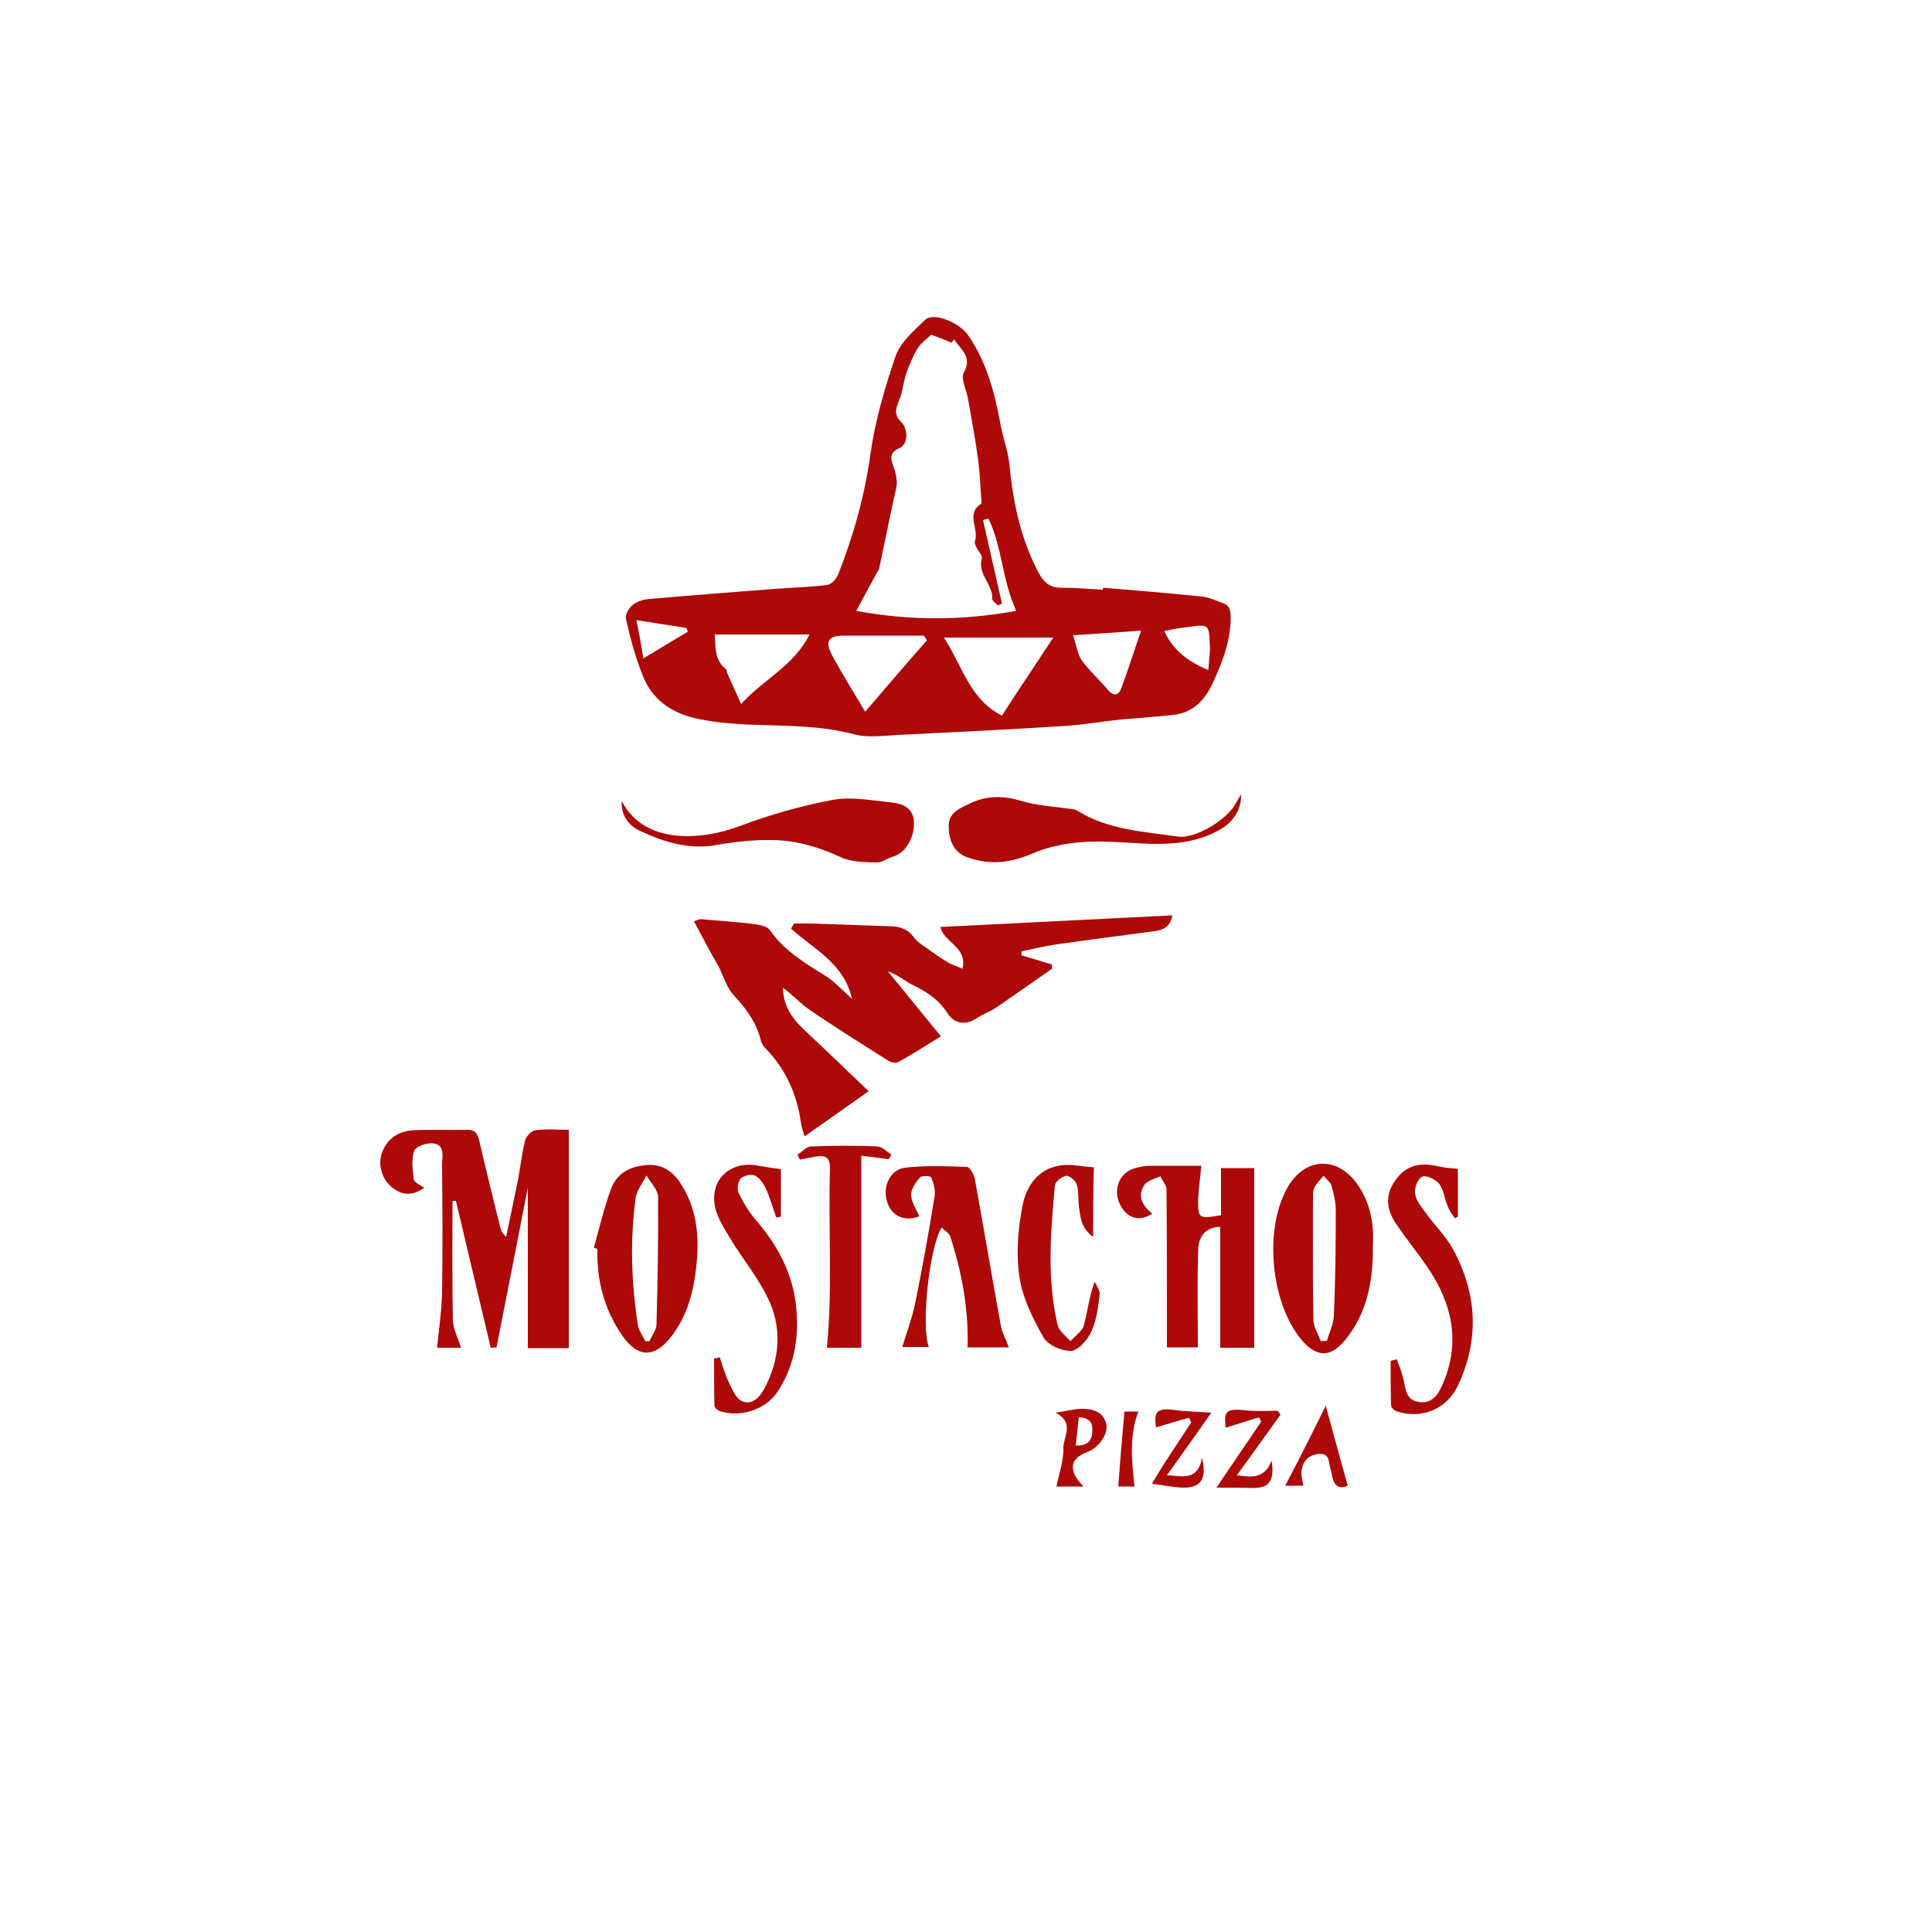 <?xml version="1.0" encoding="utf-8"?>
<!-- Generator: Adobe Illustrator 22.0.0, SVG Export Plug-In . SVG Version: 6.00 Build 0)  -->
<svg version="1.1" id="Capa_1" xmlns="http://www.w3.org/2000/svg" xmlns:xlink="http://www.w3.org/1999/xlink" x="0px" y="0px"
	 viewBox="0 0 500 500" style="enable-background:new 0 0 500 500;" xml:space="preserve">
<style type="text/css">
	.st0{fill:#AD0909;}
	.st1{fill:#FFFFFF;}
</style>
<g>
	<path class="st0" d="M285.5,152.1c8.5,0.7,17.1,1.4,25.6,2.3c1.8,0.2,3.5,1,5.2,1.6c2.1,0.7,2.2,2.1,2.2,4.2
		c-0.1,6.1-2.3,11.5-4.8,16.9c-2,4.2-5,7.3-9.9,7.9c-4.5,0.5-9,0.8-13.6,1.2c-5,0.5-9.9,1.4-14.9,1.7c-14.3,0.9-28.5,1.6-42.8,2.3
		c-3.9,0.2-8,0.8-11.6-0.2c-13.2-3.5-26.8-1.2-40-3.9c-6.9-1.4-12.2-4.9-14.7-11.6c-1.8-4.6-3.1-9.4-4.2-14.3
		c-0.3-1.1,0.8-2.9,1.8-3.7c1.2-0.9,2.9-1.4,4.4-1.5c10.3-0.9,20.7-1.7,31-2.5c4.9-0.4,9.9-0.5,14.8-1.1c1.1-0.1,2.4-1.5,2.9-2.7
		c4-10.1,6.9-20.5,8.4-31.4c1.2-8.5,3.7-17,6.5-25.2c1.3-3.6,4.7-6.5,7.6-9.3c2.1-2.1,8.8,0.6,11.1,3.9c4.8,6.9,6.9,14.8,8.4,23
		c0.6,3.4,1.9,6.8,2.3,10.2c0.9,9.4,2.7,18.6,7,27.2c1.4,2.8,2.8,5,6.3,5c3.6,0,7.2,0.3,10.9,0.5
		C285.4,152.5,285.4,152.3,285.5,152.1z M263,158.1c-3.7-8.1-3.6-16.5-7.2-23.9c-0.5,0.1-0.9,0.2-1.4,0.4c1.6,7.2,3.3,14.4,4.9,21.6
		c-0.3,0.2-0.7,0.3-1,0.5c-0.5-0.6-1.6-1.2-1.5-1.7c0.2-3.8-3.9-6.4-2.7-10.5c0.2-0.7-0.8-1.7-1.2-2.5c-0.3-0.6-0.8-1.4-0.6-1.9
		c1.2-3.1-2.5-7.1,1.6-9.7c0.1-0.1,0.1-0.5,0.1-0.7c-0.3-3.7-0.4-7.4-0.9-11c-0.7-5.2-1.7-10.4-2.6-15.6c-0.4-2.3-1.9-5.1-1.1-6.6
		c2.4-4.3-0.9-6.1-2.5-8.7c-0.2,0.3-0.4,0.6-0.6,0.9c-1.9-0.8-3.9-1.6-5.3-2.1c-1.4,1.3-2.7,2.3-3.5,3.5c-1.2,2-2.1,4.2-2.9,6.3
		c-0.7,2.1-0.9,4.3-1.6,6.4c-0.8,2.2-2.1,4.1,0.2,6.4c2,2,1.7,5.8-0.3,6.7c-3.5,1.5-2,3.6-1.3,5.9c0.3,1.1,0.5,2.3,0.5,3.4
		c-0.1,1.3-0.5,2.6-0.8,3.9c-1.2,5.9-2.5,11.8-3.7,17.7c-0.1,0.5-0.3,0.9-0.6,1.3c-1.7,3.1-3.4,6.3-5.4,10
		C235.9,160.7,249,160.6,263,158.1z M272.6,165c-9.4,0-18.3,0-28.3,0c4.9,7.7,6.8,16.1,15,20.2C263.8,178.2,268.2,171.7,272.6,165z
		 M239.9,165.7c-0.3-0.4-0.5-0.8-0.8-1.2c-6.9,0-13.8,0-20.7,0c-4.1,0-5,1.5-3,5.2c2.6,4.8,5.5,9.4,8.5,14.5
		C229.4,177.8,234.6,171.7,239.9,165.7z M209.5,164.2c-8.5,0-16.5,0-24.5,0c0.2,3.1-0.2,6.6,2.9,9c0.2,0.2,0.2,0.7,0.3,1
		c1.1,2.4,2.2,4.9,3.6,8C197.7,175.7,205.4,172.4,209.5,164.2z M277.7,164.4c0.9,2.6,1.1,4.8,2.2,6.4c2,2.8,4.6,5.1,6.8,7.7
		c1.5,1.8,2.8,1.5,3.5-0.4c1.7-4.7,3.3-9.4,5.1-14.9C289,163.7,283.6,164,277.7,164.4z M301.3,163.3c2.3,5,6.1,7.9,11.4,10.1
		c0.2-2.5,0.5-4.4,0.4-6.3c-0.2-5.6-0.2-5.6-5.8-4.8C305.3,162.5,303.3,162.9,301.3,163.3z M166.5,170.4c4.4-2.6,7.9-4.8,11.5-6.9
		c-0.1-0.3-0.2-0.7-0.4-1c-4.1-0.6-8.1-1.3-12.9-2C165.4,163.9,165.9,166.6,166.5,170.4z"/>
	<path class="st0" d="M179.6,238.4c0.7-0.2,1.4-0.6,2-0.5c4.7,0.4,9.3,0.7,14,1.3c1.3,0.2,3.1,0.6,3.7,1.6
		c3.7,5.3,9.1,8.5,14.4,11.8c2.4,1.5,4.3,3.7,6.8,5.9c-2.1-9.3-10-12.9-15.8-18.2c0.3-0.4,0.5-0.8,0.8-1.3c1.5,0,3,0,4.5,0
		c6.7,0.2,13.3,0.5,20,0.7c2.7,0,4.9,0.6,6.6,3c0.7,1,2,1.8,3,2.5c1.9,1.4,3.8,2.7,5.8,3.9c1.1,0.6,2.3,1,3.7,1.6
		c1.3-5.8-5-6.8-5.7-10.8c19.9-1,39.8-2,60-3c-0.5,3-2.4,3.8-4.7,4.1c-8.4,1.1-16.8,2.2-25.2,3.4c-3.1,0.4-6.1,1.2-9.1,1.8
		c0,0.3-0.1,0.7-0.1,1c2.6,0.8,5.3,1.6,7.9,2.4c0,0.4,0.1,0.7,0.1,1.1c-4.8,3.3-9.6,6.7-14.4,10c-1.6,1.1-3.5,1.7-5.1,2.8
		c-3,2-5.9,1.4-7.6-1.3c-2.3-3.6-5.5-5.6-9.2-7.4c-2-1-3.7-2.6-6.2-3.4c4.5,5.5,8.9,10.9,13.7,16.8c-3.9,2.4-7.3,4.6-10.9,6.6
		c-0.7,0.4-2,0.2-2.7-0.3c-7-4.4-13.9-8.7-20.7-13.4c-2.3-1.6-4.2-3.8-6.6-5.5c0.1,4.6,2.3,7.9,5.5,10.9
		c5.4,5.1,10.8,10.2,16.7,15.9c-5.6,4-10.9,7.7-16.6,11.7c-0.4-1.6-0.8-2.5-0.9-3.4c-1-7.4-3.9-13.9-9.1-19.3
		c-0.5-0.5-1-1.2-1.2-1.8c-1.1-4.7-3.7-8.4-7-11.9c-2-2.1-2.8-5.3-4.2-7.9C183.7,246.2,181.7,242.4,179.6,238.4z"/>
	<path class="st0" d="M117.1,310.9c0,10.2-0.1,20.4,0.1,30.6c0,2.3,1.3,4.6,2.1,7.3c-2.3,0-4.7,0-6.2,0c0.5-4.9,1.2-9.5,1.3-14.2
		c0.2-11,0.1-22.1,0-33.1c0-2.2,0.9-5.2-2.3-5.6c-1.6-0.2-4.5,0.8-4.9,1.9c-0.8,2.3-0.4,5-0.1,7.5c0.1,0.7,1.6,1.3,2.7,2.1
		c-3.3,2.3-5.9,1.8-8.2,0c-2.8-2.1-3.9-6.1-2.7-9.2c1.4-3.7,4.4-5.5,8.2-5.7c4.6-0.2,9.2,0,13.8-0.1c2.3-0.1,2.8,1.4,3.2,3.1
		c1.7,7.3,3.5,14.6,5.3,21.9c0.2,0.9,0.6,1.8,1.6,2.7c1-5,2.1-10,3.1-15c0.6-3.3,1-6.7,1.8-10c0.3-1.1,1.7-2.5,2.7-2.6
		c3-0.4,6-0.1,8.6-0.1c0,18.9,0,37.5,0,56.5c-3.6,0-7.2,0-10.6,0c0-13.5,0-26.9,0-41.5c-2.8,14.5-5.5,27.9-8.1,41.3
		c-0.5,0-1,0.1-1.5,0.1c-3-12.7-6-25.3-9-38C117.7,310.7,117.4,310.8,117.1,310.9z"/>
	<path class="st0" d="M310.9,301.7c-0.3,3.4-0.7,5.9-0.8,8.4c-0.1,5.3,0,5.4,5.9,4.4c0-3.9,0-7.8,0-12.2c2.7,0,5.6,0,8.6,0
		c0,15.4,0,30.8,0,46.5c-2.8,0-5.8,0-8.8,0c0-10.4,0-20.7,0-31.3c-4,0.1-5.6,2.7-5.7,5.8c-0.3,8.3-0.1,16.7-0.1,25.4
		c-2.3,0-5.3,0-8,0c0-13.7,0-27.2-0.1-40.8c0-1.2-1.1-2.3-1.6-3.5c-1.4,0.7-3.3,1.1-4.1,2.2c-2,2.9-0.5,5.5,2,7.5
		c-3.3,2.1-6.3,1.3-8.2-2.1c-1.9-3.4-0.8-7.7,2.7-9.3c1.4-0.6,3-0.9,4.6-1C301.8,301.7,306.3,301.7,310.9,301.7z"/>
	<path class="st0" d="M355.3,322.2c0.1,9.5-1.5,17.6-7.1,24.5c-3.8,4.7-7.5,4.7-11.4,0c-7.9-9.5-9.7-28.2-3.8-39
		c4.6-8.5,13.5-8.7,18.7-0.6C354.9,312,355.6,317.5,355.3,322.2z M341.8,347.1c0.5,0,1.1-0.1,1.6-0.1c0.6-2.1,1.7-4.3,1.8-6.4
		c0.4-9.1,0.5-18.2,0.5-27.3c0-2.1-0.5-4.3-1.1-6.4c-0.3-1-1.4-1.8-2.1-2.6c-0.7,0.9-1.5,1.7-2.1,2.6c-0.4,0.6-0.6,1.4-0.6,2.1
		c0,10.9-0.1,21.8,0.1,32.7C340,343.5,341.2,345.3,341.8,347.1z"/>
	<path class="st0" d="M153.7,322.9c1.4-5.1,2.6-10.2,4.4-15.1c1.5-4.2,5-6,9.4-6.3c4.3-0.3,7.1,2.1,9.1,5.5
		c3.9,6.4,4.4,13.6,3.6,20.8c-0.7,6.4-2.3,12.7-6.4,18c-4.4,5.7-8.7,5.7-12.8-0.2c-4.6-6.7-6.6-14.2-6.4-22.3
		C154.4,323.1,154.1,323,153.7,322.9z M167,347.1c0.4,0,0.8,0,1.1,0c0.6-1.5,1.8-2.9,1.8-4.4c0.3-11,0.5-21.9,0.4-32.9
		c0-1.9-1.9-3.7-3-5.6c-1,2-2.5,3.8-2.8,5.9c-1.5,11-1.1,22,0.6,32.9C165.4,344.5,166.4,345.8,167,347.1z"/>
	<path class="st0" d="M237.9,314.8c-3.8,1.4-7.1,0-8.3-3.7c-1.3-3.9,0.7-8.4,4.6-8.9c5.3-0.6,10.7-0.4,16-0.2c0.8,0,1.9,2,2.1,3.2
		c2.3,12.6,4.4,25.2,6.7,37.8c0.3,1.8,1.3,3.6,2.1,5.7c-3.7,0-7.2,0-10.7,0c0.3-10-1.5-19.5-4.5-28.8c-0.3-0.8-1.4-1.4-2.2-2.2
		c-3.2,5-5.4,25.8-3.3,30.9c-2.5,0-4.8,0-6.9,0c1.1-3.6,2.5-7.3,3.3-11.1c1.9-9.3,3.6-18.7,5.1-28.1c0.2-1.5-0.3-3.2-0.9-4.7
		c-0.2-0.4-2.4-0.5-2.9,0c-1.1,1.3-2.3,2.9-2.3,4.5C235.8,311.1,237.1,312.8,237.9,314.8z"/>
	<path class="st0" d="M160.9,207.3c5.8,11.3,20.5,10.3,30.8,6.4c7.7-2.9,15.8-5.2,23.9-6.7c4.9-0.9,10.2,0.2,15.3,0.7
		c2.7,0.3,5.3,1.4,5.6,4.7c0.3,4.4-2.2,8.4-5.4,9.3c-1.5,0.4-2.9,1.6-4.3,1.5c-3.1-0.1-6.6-0.1-9.3-1.4c-5.6-2.6-11.4-4.3-17.5-4.4
		c-4.7-0.1-9.4,0.4-14.1,1.2c-7.2,1.4-13.7-0.5-20.1-3.5C162.6,213.7,160.7,211,160.9,207.3z"/>
	<path class="st0" d="M321.2,205.6c0.1,4.3-2.4,7.5-6,9.4c-9.4,5-19.2,3.1-29.1,2.8c-6.3-0.2-13.2,0.6-18.9,3.1
		c-5.9,2.5-11.1,3-16.8,1c-3.7-1.3-4.8-4.5-4.9-8.1c0-3.7,3.2-4.7,5.6-5.9c4.3-2.1,8.7-2,13.3-0.6c4,1.2,8.2,1.4,12.3,2
		c0.7,0.1,1.5,0.1,2.1,0.5c8,5,17.1,5.4,26,6.7c4.5,0.7,13-4.5,15-8.6C320.3,207.1,320.6,206.5,321.2,205.6z"/>
	<path class="st0" d="M200.9,315.1c-0.9-2.5-1.6-5.1-2.7-7.5c-0.6-1.3-1.6-2.8-2.9-3.4c-0.9-0.4-2.8,0-3.6,0.8
		c-0.7,0.7-1,2.6-0.6,3.6c1.2,2.5,2.6,4.9,4.4,7c5.8,6.7,9.8,14.1,10.6,23.1c0.7,7.8-0.6,15.2-5.1,21.8c-3.1,4.4-9.5,6.4-14.7,4.7
		c-0.6-0.2-1.4-0.9-1.4-1.4c-0.1-4.1-0.1-8.1-0.1-12.2c0.5-0.1,1-0.2,1.5-0.3c0.7,2.1,1.3,4.4,2.3,6.4c0.9,1.8,1.8,4.2,3.4,4.9
		c2.6,1.2,4.6-1,5.8-3.2c4.1-7.7,4.7-15.9,0.8-23.7c-2.6-5.3-6.4-9.9-9.5-15c-1.7-2.9-3.9-6.1-4.2-9.3c-0.8-6.8,4.7-11.1,11.5-9.7
		c1.8,0.3,3.5,0.6,5.7,0.9c0,3.9,0,8.1,0,12.3C201.7,314.9,201.3,315,200.9,315.1z"/>
	<path class="st0" d="M361.5,351.8c0.6,1.7,1.3,3.3,1.7,5.1c0.6,2.4,0.5,5.3,3.8,5.9c3.3,0.6,5-1.5,6.1-4c4.9-10.7,3-20.8-3.3-30.3
		c-2.7-4-5.8-7.8-8.5-11.8c-2.8-4.1-2.7-7.9,0-11.5c2.7-3.7,6.4-4.4,10.7-3.4c1.6,0.4,3.3,0.5,5.3,0.7c0,4.1,0,8.2,0,12.4
		c-0.3,0.1-0.6,0.3-0.8,0.4c-0.7-1.1-1.5-2.1-1.9-3.3c-0.8-1.9-1-4.2-2.2-5.7c-0.9-1.1-3.2-2.2-4.3-1.8c-1.1,0.4-2.1,2.9-1.9,4.3
		c0.2,1.8,1.6,3.5,2.7,5c2.3,3.2,5.3,6.1,7.2,9.6c6.2,11.5,6.8,23.3,1.2,35.2c-2.9,6.1-9.3,8.7-15.7,6.7c-0.7-0.2-1.6-1-1.6-1.6
		c-0.1-3.8-0.1-7.6-0.1-11.5C360.5,352,361,351.9,361.5,351.8z"/>
	<path class="st0" d="M282.9,320.1c-3.2-2.3-3.3-5.2-3.7-8c-0.2-1.9,0-3.9-0.6-5.7c-0.3-0.9-1.9-2.2-2.7-2.1
		c-1.1,0.2-2.8,1.5-2.9,2.5c-1.1,12.1-2.1,24.1,0.7,36.1c0.4,1.6,2.1,2.8,3.3,4.2c1.2-1.3,3-2.5,3.5-4.1c1-3.6,1.3-7.3,2.8-11.3
		c0.5,1.1,1.4,2.3,1.3,3.3c-0.4,3.2-0.8,6.6-2.1,9.5c-1,2.2-3.4,5-5.3,5.1c-2.4,0.1-6.1-1.5-7.2-3.6c-2.8-4.9-5.4-10.2-6.2-15.7
		c-0.9-6.1-0.3-12.6,0.9-18.6c1-4.9,4.1-9.3,9.8-10.1c2.7-0.4,5.5,0.3,8.6,0.5C282.9,307.7,282.9,313.6,282.9,320.1z"/>
	<path class="st0" d="M230,300c-2.2-0.3-4.5-0.6-7.1-0.9c0,16.7,0,33,0,49.7c-2.9,0-6,0-8.9,0c1.5-15.6,0.3-30.9,0.8-46.3
		c0.1-3.3-1.5-3.6-4.1-3.1c-1.2,0.2-2.5,0.5-3.7,0.7c-0.2-0.4-0.4-0.8-0.6-1.3c1.2-0.7,2.3-2.1,3.5-2.1c5.7-0.2,11.4-0.3,17.1,0
		c1.3,0,2.5,1.4,3.7,2.1C230.5,299.2,230.2,299.6,230,300z"/>
	<path class="st0" d="M302,381.8c3.8,0.1,7.9,1.7,9.1-4.5c1.3,5.6-0.4,7.8-5,7.7c-2.7-0.1-5.3-0.7-8-1c1.3-2.1,2.5-4.2,3.9-6.3
		c2.1-3.2,4.2-6.4,6.3-9.6c-0.2-0.4-0.4-0.8-0.6-1.2c-2.9,0.8-5.7,1.7-8.5,2.5c-0.7-4.1,0.3-5.1,4.7-4.5c2.9,0.4,5.8,0.4,9.6,0.7
		C309.5,371.2,305.9,376.4,302,381.8z"/>
	<path class="st0" d="M314.8,385c4.3-6.4,8-11.7,11.6-17.1c-0.2-0.4-0.4-0.8-0.6-1.1c-2.9,0.9-5.8,1.8-8.6,2.7
		c-0.5-4.5,0.1-5,5.4-4.5c2.6,0.3,5.3,0.1,8,0.1c0.3,0.3,0.5,0.6,0.8,1c-3.7,5.2-7.4,10.3-11.3,15.7c3.5,0.4,7.1,1.2,9-3.8
		c0.8,5.2-0.6,7.1-4.8,7.1C321.4,385,318.6,385,314.8,385z"/>
	<path class="st0" d="M280.4,384.7c-3,0-5.2,0-7,0c0.7-3.4,1.9-6.7,1.8-9.9c-0.1-2.9,3.1-6.5-2-9.2c2.7-0.4,4.8-1,6.9-1
		c2.7,0,5.4,0.7,6.2,3.9c0.6,2.6-2,6.2-4.9,7.3C276.9,377.4,276.3,380.5,280.4,384.7z M278.4,374.1c3.3,0.1,4.2-1.4,4.3-3.8
		c0.1-2.1-0.7-3.4-3.5-3.5C278.9,369.2,278.7,371.5,278.4,374.1z"/>
	<path class="st0" d="M343.1,363.8c2.1,7.6,3.8,14,5.7,20.7c-1.8,0.8-3.4,0.5-4-2.3c-0.2-0.7-0.2-1.4-0.5-2.1
		c-0.5-1.7-0.1-4.2-3.2-3.8c-2.8,0.4-4,2.1-4.3,4.6c-0.1,1,0.3,2.1,0.5,3.6c-1.4,0-2.7,0-4.7,0C336.2,377.7,339.4,371.3,343.1,363.8
		z"/>
	<path class="st0" d="M289.4,384.7c0.5-6.6,1-12.9,1.6-19.4c0.7,0,2.2,0,3.6,0c-2.4,6.4-1.7,12.8-1,19.4
		C292,384.7,290.3,384.7,289.4,384.7z"/>
</g>
</svg>
